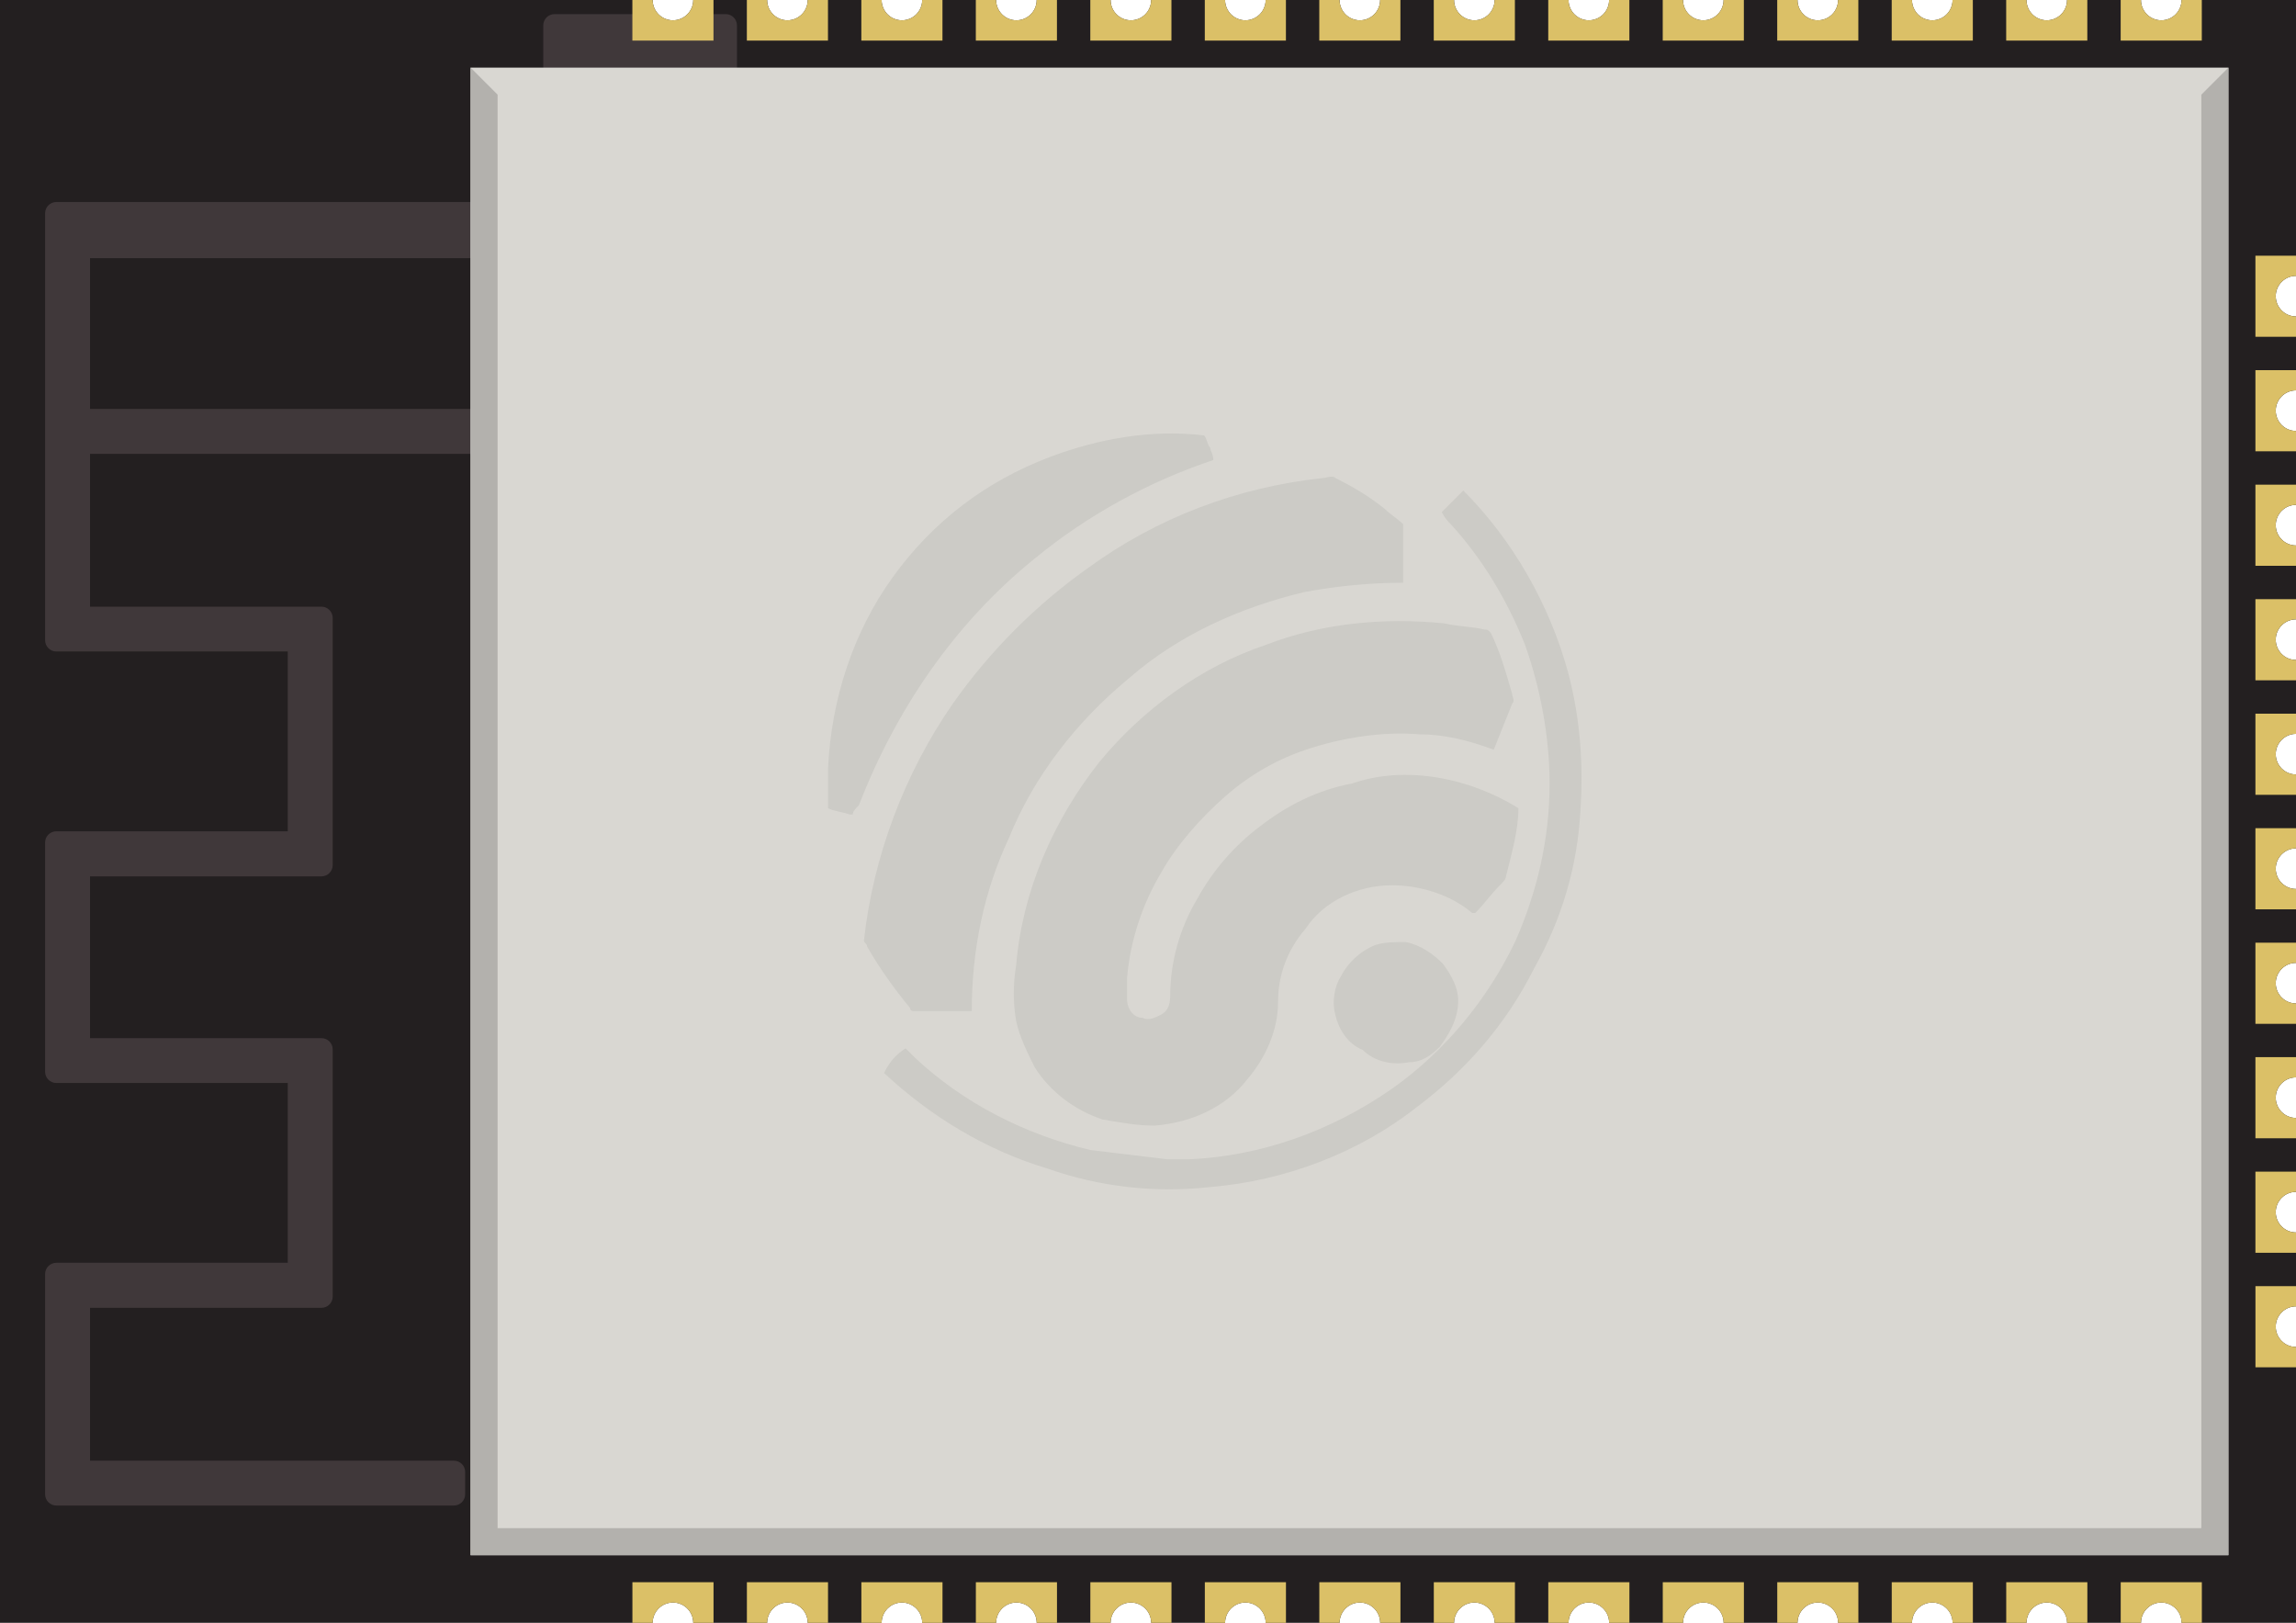 <?xml version="1.0" encoding="utf-8"?>
<!-- Generator: Adobe Illustrator 23.0.3, SVG Export Plug-In . SVG Version: 6.00 Build 0)  -->
<svg version="1.2" baseProfile="tiny" xmlns="http://www.w3.org/2000/svg" xmlns:xlink="http://www.w3.org/1999/xlink" x="0px"
	 y="0px" width="72.198px" height="51.024px" viewBox="0 0 72.198 51.024" xml:space="preserve">
<g id="PCB">
	<path fill="#231F20" d="M71.561,41.712c0-0.352,0.286-0.638,0.638-0.638V38.75c-0.352,0-0.638-0.286-0.638-0.638
		c0-0.352,0.286-0.638,0.638-0.638V35.15c-0.352,0-0.638-0.286-0.638-0.638s0.286-0.638,0.638-0.638V31.55
		c-0.352,0-0.638-0.286-0.638-0.638s0.286-0.638,0.638-0.638V27.95c-0.352,0-0.638-0.286-0.638-0.638
		c0-0.352,0.286-0.638,0.638-0.638V24.35c-0.352,0-0.638-0.286-0.638-0.638s0.286-0.638,0.638-0.638V20.75
		c-0.352,0-0.638-0.286-0.638-0.638c0-0.352,0.286-0.638,0.638-0.638V17.15c-0.352,0-0.638-0.286-0.638-0.638
		s0.286-0.638,0.638-0.638V13.55c-0.352,0-0.638-0.286-0.638-0.638s0.286-0.638,0.638-0.638V9.95c-0.352,0-0.638-0.286-0.638-0.638
		c0-0.352,0.286-0.638,0.638-0.638V0h-3.6c0,0.352-0.286,0.638-0.638,0.638S67.323,0.352,67.323,0h-2.324
		c0,0.352-0.286,0.638-0.638,0.638c-0.352,0-0.638-0.286-0.638-0.638h-2.324c0,0.352-0.286,0.638-0.638,0.638S60.123,0.352,60.123,0
		h-2.324c0,0.352-0.286,0.638-0.638,0.638S56.523,0.352,56.523,0h-2.324c0,0.352-0.286,0.638-0.638,0.638
		c-0.352,0-0.638-0.286-0.638-0.638h-2.324c0,0.352-0.286,0.638-0.638,0.638S49.323,0.352,49.323,0h-2.324
		c0,0.352-0.286,0.638-0.638,0.638c-0.352,0-0.638-0.286-0.638-0.638h-2.324c0,0.352-0.286,0.638-0.638,0.638S42.123,0.352,42.123,0
		h-2.324c0,0.352-0.286,0.638-0.638,0.638S38.523,0.352,38.523,0h-2.324c0,0.352-0.286,0.638-0.638,0.638
		c-0.352,0-0.638-0.286-0.638-0.638h-2.324c0,0.352-0.286,0.638-0.638,0.638S31.323,0.352,31.323,0h-2.324
		c0,0.352-0.286,0.638-0.638,0.638c-0.352,0-0.638-0.286-0.638-0.638h-2.324c0,0.352-0.286,0.638-0.638,0.638S24.123,0.352,24.123,0
		h-2.324c0,0.352-0.286,0.638-0.638,0.638S20.523,0.352,20.523,0H0v51.024h20.523c0-0.352,0.286-0.638,0.638-0.638
		s0.638,0.286,0.638,0.638h2.324c0-0.352,0.286-0.638,0.638-0.638s0.638,0.286,0.638,0.638h2.324c0-0.352,0.286-0.638,0.638-0.638
		c0.352,0,0.638,0.286,0.638,0.638h2.324c0-0.352,0.286-0.638,0.638-0.638s0.638,0.286,0.638,0.638h2.324
		c0-0.352,0.286-0.638,0.638-0.638c0.352,0,0.638,0.286,0.638,0.638h2.324c0-0.352,0.286-0.638,0.638-0.638s0.638,0.286,0.638,0.638
		h2.324c0-0.352,0.286-0.638,0.638-0.638s0.638,0.286,0.638,0.638h2.324c0-0.352,0.286-0.638,0.638-0.638
		c0.352,0,0.638,0.286,0.638,0.638h2.324c0-0.352,0.286-0.638,0.638-0.638s0.638,0.286,0.638,0.638h2.324
		c0-0.352,0.286-0.638,0.638-0.638c0.352,0,0.638,0.286,0.638,0.638h2.324c0-0.352,0.286-0.638,0.638-0.638s0.638,0.286,0.638,0.638
		h2.324c0-0.352,0.286-0.638,0.638-0.638s0.638,0.286,0.638,0.638h2.324c0-0.352,0.286-0.638,0.638-0.638
		c0.352,0,0.638,0.286,0.638,0.638h2.324c0-0.352,0.286-0.638,0.638-0.638s0.638,0.286,0.638,0.638h3.6V42.35
		C71.846,42.35,71.561,42.064,71.561,41.712z"/>
</g>
<g id="Traces">
	<path fill="#40383A" d="M22.82,0.444h-0.817c-0.162,0.305-0.473,0.52-0.842,0.52c-0.37,0-0.68-0.215-0.842-0.52h-2.882
		c-0.196,0-0.354,0.159-0.354,0.354v5.2c0,0.196-0.159,0.354-0.354,0.354H1.772c-0.196,0-0.354,0.159-0.354,0.354v13.424
		c0,0.196,0.159,0.354,0.354,0.354h7.277v5.653H1.772c-0.196,0-0.354,0.159-0.354,0.354v7.206c0,0.196,0.159,0.354,0.354,0.354
		h7.277v5.653H1.772c-0.196,0-0.354,0.159-0.354,0.354v6.924c0,0.196,0.159,0.354,0.354,0.354h12.501
		c0.196,0,0.354-0.159,0.354-0.354V46.28c0-0.196-0.159-0.354-0.354-0.354H2.831V41.12h7.277c0.196,0,0.354-0.159,0.354-0.354
		v-7.771c0-0.196-0.159-0.354-0.354-0.354H2.831v-5.087h7.277c0.196,0,0.354-0.159,0.354-0.354v-7.771
		c0-0.196-0.159-0.354-0.354-0.354H2.831v-4.805h13.491v-1.413H2.831V8.117H22.82c0.196,0,0.354-0.159,0.354-0.354V0.798
		C23.174,0.602,23.015,0.444,22.82,0.444z"/>
</g>
<g id="Pads">
	<g>
		<path fill="#DBC067" d="M19.885,51.024h0.638c0-0.352,0.286-0.638,0.638-0.638s0.638,0.286,0.638,0.638h0.638v-1.276h-2.551
			V51.024z"/>
		<path fill="#DBC067" d="M24.761,0.638c-0.352,0-0.638-0.286-0.638-0.638h-0.638v1.276h2.551V0h-0.638
			C25.398,0.352,25.113,0.638,24.761,0.638z"/>
		<path fill="#DBC067" d="M23.485,51.024h0.638c0-0.352,0.286-0.638,0.638-0.638s0.638,0.286,0.638,0.638h0.638v-1.276h-2.551
			V51.024z"/>
		<path fill="#DBC067" d="M21.161,0.638c-0.352,0-0.638-0.286-0.638-0.638h-0.638v1.276h2.551V0h-0.638
			C21.798,0.352,21.513,0.638,21.161,0.638z"/>
		<path fill="#DBC067" d="M35.561,0.638c-0.352,0-0.638-0.286-0.638-0.638h-0.638v1.276h2.551V0h-0.638
			C36.198,0.352,35.913,0.638,35.561,0.638z"/>
		<path fill="#DBC067" d="M34.285,51.024h0.638c0-0.352,0.286-0.638,0.638-0.638c0.352,0,0.638,0.286,0.638,0.638h0.638v-1.276
			h-2.551V51.024z"/>
		<path fill="#DBC067" d="M28.361,0.638c-0.352,0-0.638-0.286-0.638-0.638h-0.638v1.276h2.551V0h-0.638
			C28.998,0.352,28.713,0.638,28.361,0.638z"/>
		<path fill="#DBC067" d="M30.685,51.024h0.638c0-0.352,0.286-0.638,0.638-0.638s0.638,0.286,0.638,0.638h0.638v-1.276h-2.551
			V51.024z"/>
		<path fill="#DBC067" d="M31.961,0.638c-0.352,0-0.638-0.286-0.638-0.638h-0.638v1.276h2.551V0h-0.638
			C32.598,0.352,32.313,0.638,31.961,0.638z"/>
		<path fill="#DBC067" d="M72.198,13.55c-0.352,0-0.638-0.286-0.638-0.638s0.286-0.638,0.638-0.638v-0.635h-1.276v2.551h1.276V13.55
			z"/>
		<path fill="#DBC067" d="M72.198,38.75c-0.352,0-0.638-0.286-0.638-0.638c0-0.352,0.286-0.638,0.638-0.638v-0.635h-1.276v2.551
			h1.276V38.75z"/>
		<path fill="#DBC067" d="M72.198,9.95c-0.352,0-0.638-0.286-0.638-0.638c0-0.352,0.286-0.638,0.638-0.638V8.039h-1.276v2.551h1.276
			V9.95z"/>
		<path fill="#DBC067" d="M72.198,20.75c-0.352,0-0.638-0.286-0.638-0.638c0-0.352,0.286-0.638,0.638-0.638v-0.635h-1.276v2.551
			h1.276V20.75z"/>
		<path fill="#DBC067" d="M72.198,17.15c-0.352,0-0.638-0.286-0.638-0.638s0.286-0.638,0.638-0.638v-0.635h-1.276v2.551h1.276V17.15
			z"/>
		<path fill="#DBC067" d="M72.198,35.15c-0.352,0-0.638-0.286-0.638-0.638s0.286-0.638,0.638-0.638v-0.635h-1.276v2.551h1.276V35.15
			z"/>
		<path fill="#DBC067" d="M72.198,31.55c-0.352,0-0.638-0.286-0.638-0.638s0.286-0.638,0.638-0.638v-0.635h-1.276v2.551h1.276V31.55
			z"/>
		<path fill="#DBC067" d="M72.198,24.35c-0.352,0-0.638-0.286-0.638-0.638s0.286-0.638,0.638-0.638v-0.635h-1.276v2.551h1.276V24.35
			z"/>
		<path fill="#DBC067" d="M72.198,27.95c-0.352,0-0.638-0.286-0.638-0.638c0-0.352,0.286-0.638,0.638-0.638v-0.635h-1.276v2.551
			h1.276V27.95z"/>
		<path fill="#DBC067" d="M27.085,51.024h0.638c0-0.352,0.286-0.638,0.638-0.638c0.352,0,0.638,0.286,0.638,0.638h0.638v-1.276
			h-2.551V51.024z"/>
		<path fill="#DBC067" d="M60.761,0.638c-0.352,0-0.638-0.286-0.638-0.638h-0.638v1.276h2.551V0h-0.638
			C61.398,0.352,61.113,0.638,60.761,0.638z"/>
		<path fill="#DBC067" d="M63.085,51.024h0.638c0-0.352,0.286-0.638,0.638-0.638c0.352,0,0.638,0.286,0.638,0.638h0.638v-1.276
			h-2.551V51.024z"/>
		<path fill="#DBC067" d="M37.885,51.024h0.638c0-0.352,0.286-0.638,0.638-0.638s0.638,0.286,0.638,0.638h0.638v-1.276h-2.551
			V51.024z"/>
		<path fill="#DBC067" d="M57.161,0.638c-0.352,0-0.638-0.286-0.638-0.638h-0.638v1.276h2.551V0h-0.638
			C57.798,0.352,57.513,0.638,57.161,0.638z"/>
		<path fill="#DBC067" d="M55.885,51.024h0.638c0-0.352,0.286-0.638,0.638-0.638s0.638,0.286,0.638,0.638h0.638v-1.276h-2.551
			V51.024z"/>
		<path fill="#DBC067" d="M64.361,0.638c-0.352,0-0.638-0.286-0.638-0.638h-0.638v1.276h2.551V0h-0.638
			C64.998,0.352,64.713,0.638,64.361,0.638z"/>
		<path fill="#DBC067" d="M71.561,41.712c0-0.352,0.286-0.638,0.638-0.638v-0.635h-1.276v2.551h1.276v-0.64
			C71.846,42.35,71.561,42.064,71.561,41.712z"/>
		<path fill="#DBC067" d="M67.961,0.638c-0.352,0-0.638-0.286-0.638-0.638h-0.638v1.276h2.551V0h-0.638
			C68.598,0.352,68.313,0.638,67.961,0.638z"/>
		<path fill="#DBC067" d="M66.685,51.024h0.638c0-0.352,0.286-0.638,0.638-0.638s0.638,0.286,0.638,0.638h0.638v-1.276h-2.551
			V51.024z"/>
		<path fill="#DBC067" d="M59.485,51.024h0.638c0-0.352,0.286-0.638,0.638-0.638s0.638,0.286,0.638,0.638h0.638v-1.276h-2.551
			V51.024z"/>
		<path fill="#DBC067" d="M42.761,0.638c-0.352,0-0.638-0.286-0.638-0.638h-0.638v1.276h2.551V0h-0.638
			C43.398,0.352,43.113,0.638,42.761,0.638z"/>
		<path fill="#DBC067" d="M45.085,51.024h0.638c0-0.352,0.286-0.638,0.638-0.638c0.352,0,0.638,0.286,0.638,0.638h0.638v-1.276
			h-2.551V51.024z"/>
		<path fill="#DBC067" d="M41.485,51.024h0.638c0-0.352,0.286-0.638,0.638-0.638s0.638,0.286,0.638,0.638h0.638v-1.276h-2.551
			V51.024z"/>
		<path fill="#DBC067" d="M39.161,0.638c-0.352,0-0.638-0.286-0.638-0.638h-0.638v1.276h2.551V0h-0.638
			C39.798,0.352,39.513,0.638,39.161,0.638z"/>
		<path fill="#DBC067" d="M49.961,0.638c-0.352,0-0.638-0.286-0.638-0.638h-0.638v1.276h2.551V0h-0.638
			C50.598,0.352,50.313,0.638,49.961,0.638z"/>
		<path fill="#DBC067" d="M52.285,51.024h0.638c0-0.352,0.286-0.638,0.638-0.638c0.352,0,0.638,0.286,0.638,0.638h0.638v-1.276
			h-2.551V51.024z"/>
		<path fill="#DBC067" d="M46.361,0.638c-0.352,0-0.638-0.286-0.638-0.638h-0.638v1.276h2.551V0h-0.638
			C46.998,0.352,46.713,0.638,46.361,0.638z"/>
		<path fill="#DBC067" d="M53.561,0.638c-0.352,0-0.638-0.286-0.638-0.638h-0.638v1.276h2.551V0h-0.638
			C54.198,0.352,53.913,0.638,53.561,0.638z"/>
		<path fill="#DBC067" d="M48.685,51.024h0.638c0-0.352,0.286-0.638,0.638-0.638s0.638,0.286,0.638,0.638h0.638v-1.276h-2.551
			V51.024z"/>
	</g>
</g>
<g id="Can">
	<rect x="14.797" y="2.126" fill="#D9D7D2" width="55.276" height="46.772"/>
	<polygon fill="#B3B1AD" points="69.222,2.976 69.222,48.047 15.647,48.047 15.647,2.976 14.797,2.126 14.797,48.898 70.072,48.898 
		70.072,2.126 	"/>
	<path fill="#CCCBC6" d="M26.039,25.413c0-0.097,0-0.291,0-0.388c0-0.291,0-0.581,0-0.872c0.097-2.132,0.775-4.263,2.035-6.007
		c1.26-1.744,2.907-3.004,4.942-3.779c1.55-0.581,3.197-0.872,4.845-0.678c0.097,0.097,0.097,0.291,0.194,0.388
		c0,0.097,0.097,0.194,0.097,0.388c-2.035,0.678-3.973,1.744-5.62,3.101c-2.519,2.035-4.36,4.748-5.523,7.751
		c-0.097,0.097-0.194,0.194-0.194,0.291h-0.097C26.426,25.51,26.233,25.51,26.039,25.413 M27.264,29.757
		c0-0.097-0.097-0.097-0.097-0.194c0.291-2.616,1.26-5.232,2.81-7.461c1.163-1.647,2.616-3.101,4.263-4.263
		c2.132-1.55,4.651-2.519,7.364-2.81c0.097,0,0.291-0.097,0.388,0c0.581,0.291,1.066,0.581,1.55,0.969
		c0.194,0.194,0.388,0.291,0.581,0.484c0,0.097,0,0.194,0,0.291c0,0.484,0,1.066,0,1.55c-1.066,0-2.035,0.097-3.101,0.291
		c-2.035,0.484-3.973,1.357-5.523,2.713c-1.647,1.357-3.004,3.101-3.779,5.038c-0.775,1.647-1.163,3.488-1.163,5.426
		c-0.581,0-1.26,0-1.841,0c0,0-0.097,0-0.097-0.097C28.136,31.114,27.651,30.435,27.264,29.757 M27.798,33.736
		C27.798,33.64,27.798,33.64,27.798,33.736c0.194-0.388,0.388-0.581,0.678-0.775c0.097,0.097,0.194,0.194,0.291,0.291
		c1.55,1.453,3.488,2.422,5.523,2.907c0.775,0.097,1.647,0.194,2.422,0.291c0.194,0,0.484,0,0.678,0
		c2.229-0.097,4.457-0.872,6.395-2.229c1.647-1.163,3.004-2.81,3.876-4.651c0.678-1.55,1.066-3.197,1.066-4.942
		c0-1.453-0.291-3.004-0.775-4.36c-0.581-1.453-1.357-2.713-2.325-3.779c-0.097-0.097-0.194-0.194-0.291-0.388
		c0.194-0.194,0.484-0.484,0.678-0.678c1.55,1.55,2.713,3.585,3.294,5.717c0.388,1.453,0.484,2.907,0.388,4.36
		c-0.097,1.744-0.581,3.391-1.453,4.942c-0.872,1.744-2.132,3.197-3.682,4.36c-1.841,1.453-4.166,2.325-6.492,2.519
		c-1.744,0.194-3.488,0-5.135-0.581C30.996,36.159,29.252,35.093,27.798,33.736 M31.952,32.099c-0.097-0.581-0.097-1.163,0-1.744
		c0.194-2.325,1.163-4.554,2.616-6.395c1.357-1.647,3.197-3.004,5.232-3.682c1.744-0.678,3.682-0.872,5.62-0.678
		c0.388,0.097,0.872,0.097,1.26,0.194c0.097,0,0.097,0,0.194,0.097c0.291,0.581,0.484,1.26,0.678,1.938c0,0.097,0.097,0.194,0,0.291
		c-0.194,0.484-0.388,0.969-0.581,1.453c-0.775-0.291-1.55-0.484-2.325-0.484c-1.163-0.097-2.422,0.097-3.585,0.484
		c-0.872,0.291-1.744,0.775-2.519,1.453c-0.775,0.678-1.55,1.55-2.035,2.422c-0.581,0.969-0.969,2.132-1.066,3.294
		c0,0.194,0,0.388,0,0.678c0,0.291,0.194,0.581,0.484,0.581c0.194,0.097,0.388,0,0.581-0.097c0.194-0.097,0.291-0.291,0.291-0.581
		c0-1.066,0.291-2.132,0.872-3.101c0.484-0.872,1.163-1.647,1.938-2.229c0.872-0.678,1.841-1.163,2.907-1.357
		c1.647-0.581,3.682-0.194,5.232,0.775c0,0.678-0.194,1.357-0.388,2.132c0,0.097-0.097,0.194-0.194,0.291
		c-0.291,0.291-0.484,0.581-0.775,0.872h-0.097c-0.678-0.581-1.647-0.872-2.519-0.872c-1.066,0-2.132,0.484-2.713,1.357
		c-0.581,0.678-0.872,1.453-0.872,2.325c0,0.872-0.388,1.744-0.969,2.422c-0.678,0.872-1.744,1.357-2.907,1.453
		c-0.581,0-1.066-0.097-1.647-0.194c-0.872-0.291-1.647-0.872-2.132-1.647C32.34,33.165,32.049,32.583,31.952,32.099 M41.977,31.849
		c-0.097-0.388,0-0.872,0.194-1.163c0.194-0.388,0.581-0.775,1.066-0.969c0.291-0.097,0.581-0.097,0.969-0.097
		c0.484,0.097,0.872,0.388,1.163,0.678c0.291,0.388,0.484,0.775,0.484,1.163c0,0.581-0.291,1.066-0.581,1.453
		c-0.291,0.291-0.581,0.484-0.969,0.484c-0.484,0.097-1.066,0-1.453-0.388C42.364,32.818,42.074,32.333,41.977,31.849"/>
</g>
<g id="Holes" display="none">
	<path display="inline" fill="#231F20" d="M21.798,0c0,0.352-0.286,0.638-0.638,0.638c-0.352,0-0.638-0.286-0.638-0.638
		s0.286-0.638,0.638-0.638C21.513-0.638,21.798-0.352,21.798,0z M24.761-0.638c-0.352,0-0.638,0.286-0.638,0.638
		s0.286,0.638,0.638,0.638c0.352,0,0.638-0.286,0.638-0.638S25.113-0.638,24.761-0.638z M28.361-0.638
		c-0.352,0-0.638,0.286-0.638,0.638s0.286,0.638,0.638,0.638S28.998,0.352,28.998,0S28.713-0.638,28.361-0.638z M31.961-0.638
		c-0.352,0-0.638,0.286-0.638,0.638s0.286,0.638,0.638,0.638c0.352,0,0.638-0.286,0.638-0.638S32.313-0.638,31.961-0.638z
		 M35.561-0.638c-0.352,0-0.638,0.286-0.638,0.638s0.286,0.638,0.638,0.638S36.198,0.352,36.198,0S35.913-0.638,35.561-0.638z
		 M39.161-0.638c-0.352,0-0.638,0.286-0.638,0.638s0.286,0.638,0.638,0.638S39.798,0.352,39.798,0S39.513-0.638,39.161-0.638z
		 M42.761-0.638c-0.352,0-0.638,0.286-0.638,0.638s0.286,0.638,0.638,0.638c0.352,0,0.638-0.286,0.638-0.638
		S43.113-0.638,42.761-0.638z M46.361-0.638c-0.352,0-0.638,0.286-0.638,0.638s0.286,0.638,0.638,0.638S46.998,0.352,46.998,0
		S46.713-0.638,46.361-0.638z M49.961-0.638c-0.352,0-0.638,0.286-0.638,0.638s0.286,0.638,0.638,0.638
		c0.352,0,0.638-0.286,0.638-0.638S50.313-0.638,49.961-0.638z M53.561-0.638c-0.352,0-0.638,0.286-0.638,0.638
		s0.286,0.638,0.638,0.638S54.198,0.352,54.198,0S53.913-0.638,53.561-0.638z M57.161-0.638c-0.352,0-0.638,0.286-0.638,0.638
		s0.286,0.638,0.638,0.638S57.798,0.352,57.798,0S57.513-0.638,57.161-0.638z M60.761-0.638c-0.352,0-0.638,0.286-0.638,0.638
		s0.286,0.638,0.638,0.638c0.352,0,0.638-0.286,0.638-0.638S61.113-0.638,60.761-0.638z M64.361-0.638
		c-0.352,0-0.638,0.286-0.638,0.638s0.286,0.638,0.638,0.638c0.352,0,0.638-0.286,0.638-0.638S64.713-0.638,64.361-0.638z
		 M67.961-0.638c-0.352,0-0.638,0.286-0.638,0.638s0.286,0.638,0.638,0.638c0.352,0,0.638-0.286,0.638-0.638
		S68.313-0.638,67.961-0.638z M21.161,50.386c-0.352,0-0.638,0.286-0.638,0.638c0,0.352,0.286,0.638,0.638,0.638
		c0.352,0,0.638-0.286,0.638-0.638C21.798,50.671,21.513,50.386,21.161,50.386z M24.761,50.386c-0.352,0-0.638,0.286-0.638,0.638
		c0,0.352,0.286,0.638,0.638,0.638c0.352,0,0.638-0.286,0.638-0.638C25.398,50.671,25.113,50.386,24.761,50.386z M28.361,50.386
		c-0.352,0-0.638,0.286-0.638,0.638c0,0.352,0.286,0.638,0.638,0.638s0.638-0.286,0.638-0.638
		C28.998,50.671,28.713,50.386,28.361,50.386z M31.961,50.386c-0.352,0-0.638,0.286-0.638,0.638c0,0.352,0.286,0.638,0.638,0.638
		c0.352,0,0.638-0.286,0.638-0.638C32.598,50.671,32.313,50.386,31.961,50.386z M35.561,50.386c-0.352,0-0.638,0.286-0.638,0.638
		c0,0.352,0.286,0.638,0.638,0.638s0.638-0.286,0.638-0.638C36.198,50.671,35.913,50.386,35.561,50.386z M39.161,50.386
		c-0.352,0-0.638,0.286-0.638,0.638c0,0.352,0.286,0.638,0.638,0.638s0.638-0.286,0.638-0.638
		C39.798,50.671,39.513,50.386,39.161,50.386z M42.761,50.386c-0.352,0-0.638,0.286-0.638,0.638c0,0.352,0.286,0.638,0.638,0.638
		c0.352,0,0.638-0.286,0.638-0.638C43.398,50.671,43.113,50.386,42.761,50.386z M46.361,50.386c-0.352,0-0.638,0.286-0.638,0.638
		c0,0.352,0.286,0.638,0.638,0.638s0.638-0.286,0.638-0.638C46.998,50.671,46.713,50.386,46.361,50.386z M49.961,50.386
		c-0.352,0-0.638,0.286-0.638,0.638c0,0.352,0.286,0.638,0.638,0.638c0.352,0,0.638-0.286,0.638-0.638
		C50.598,50.671,50.313,50.386,49.961,50.386z M53.561,50.386c-0.352,0-0.638,0.286-0.638,0.638c0,0.352,0.286,0.638,0.638,0.638
		s0.638-0.286,0.638-0.638C54.198,50.671,53.913,50.386,53.561,50.386z M57.161,50.386c-0.352,0-0.638,0.286-0.638,0.638
		c0,0.352,0.286,0.638,0.638,0.638s0.638-0.286,0.638-0.638C57.798,50.671,57.513,50.386,57.161,50.386z M60.761,50.386
		c-0.352,0-0.638,0.286-0.638,0.638c0,0.352,0.286,0.638,0.638,0.638c0.352,0,0.638-0.286,0.638-0.638
		C61.398,50.671,61.113,50.386,60.761,50.386z M64.361,50.386c-0.352,0-0.638,0.286-0.638,0.638c0,0.352,0.286,0.638,0.638,0.638
		c0.352,0,0.638-0.286,0.638-0.638C64.998,50.671,64.713,50.386,64.361,50.386z M67.961,50.386c-0.352,0-0.638,0.286-0.638,0.638
		c0,0.352,0.286,0.638,0.638,0.638c0.352,0,0.638-0.286,0.638-0.638C68.598,50.671,68.313,50.386,67.961,50.386z M71.561,41.712
		c0,0.352,0.286,0.638,0.638,0.638s0.638-0.286,0.638-0.638s-0.286-0.638-0.638-0.638S71.561,41.36,71.561,41.712z M71.561,38.112
		c0,0.352,0.286,0.638,0.638,0.638s0.638-0.286,0.638-0.638c0-0.352-0.286-0.638-0.638-0.638S71.561,37.76,71.561,38.112z
		 M71.561,34.512c0,0.352,0.286,0.638,0.638,0.638s0.638-0.286,0.638-0.638s-0.286-0.638-0.638-0.638S71.561,34.16,71.561,34.512z
		 M71.561,30.912c0,0.352,0.286,0.638,0.638,0.638s0.638-0.286,0.638-0.638c0-0.352-0.286-0.638-0.638-0.638
		S71.561,30.56,71.561,30.912z M71.561,27.312c0,0.352,0.286,0.638,0.638,0.638s0.638-0.286,0.638-0.638
		c0-0.352-0.286-0.638-0.638-0.638S71.561,26.96,71.561,27.312z M71.561,23.712c0,0.352,0.286,0.638,0.638,0.638
		s0.638-0.286,0.638-0.638s-0.286-0.638-0.638-0.638S71.561,23.36,71.561,23.712z M71.561,20.112c0,0.352,0.286,0.638,0.638,0.638
		s0.638-0.286,0.638-0.638c0-0.352-0.286-0.638-0.638-0.638S71.561,19.76,71.561,20.112z M71.561,16.512
		c0,0.352,0.286,0.638,0.638,0.638s0.638-0.286,0.638-0.638c0-0.352-0.286-0.638-0.638-0.638S71.561,16.16,71.561,16.512z
		 M71.561,12.912c0,0.352,0.286,0.638,0.638,0.638s0.638-0.286,0.638-0.638s-0.286-0.638-0.638-0.638S71.561,12.56,71.561,12.912z
		 M71.561,9.312c0,0.352,0.286,0.638,0.638,0.638s0.638-0.286,0.638-0.638c0-0.352-0.286-0.638-0.638-0.638
		S71.561,8.96,71.561,9.312z"/>
</g>
</svg>
